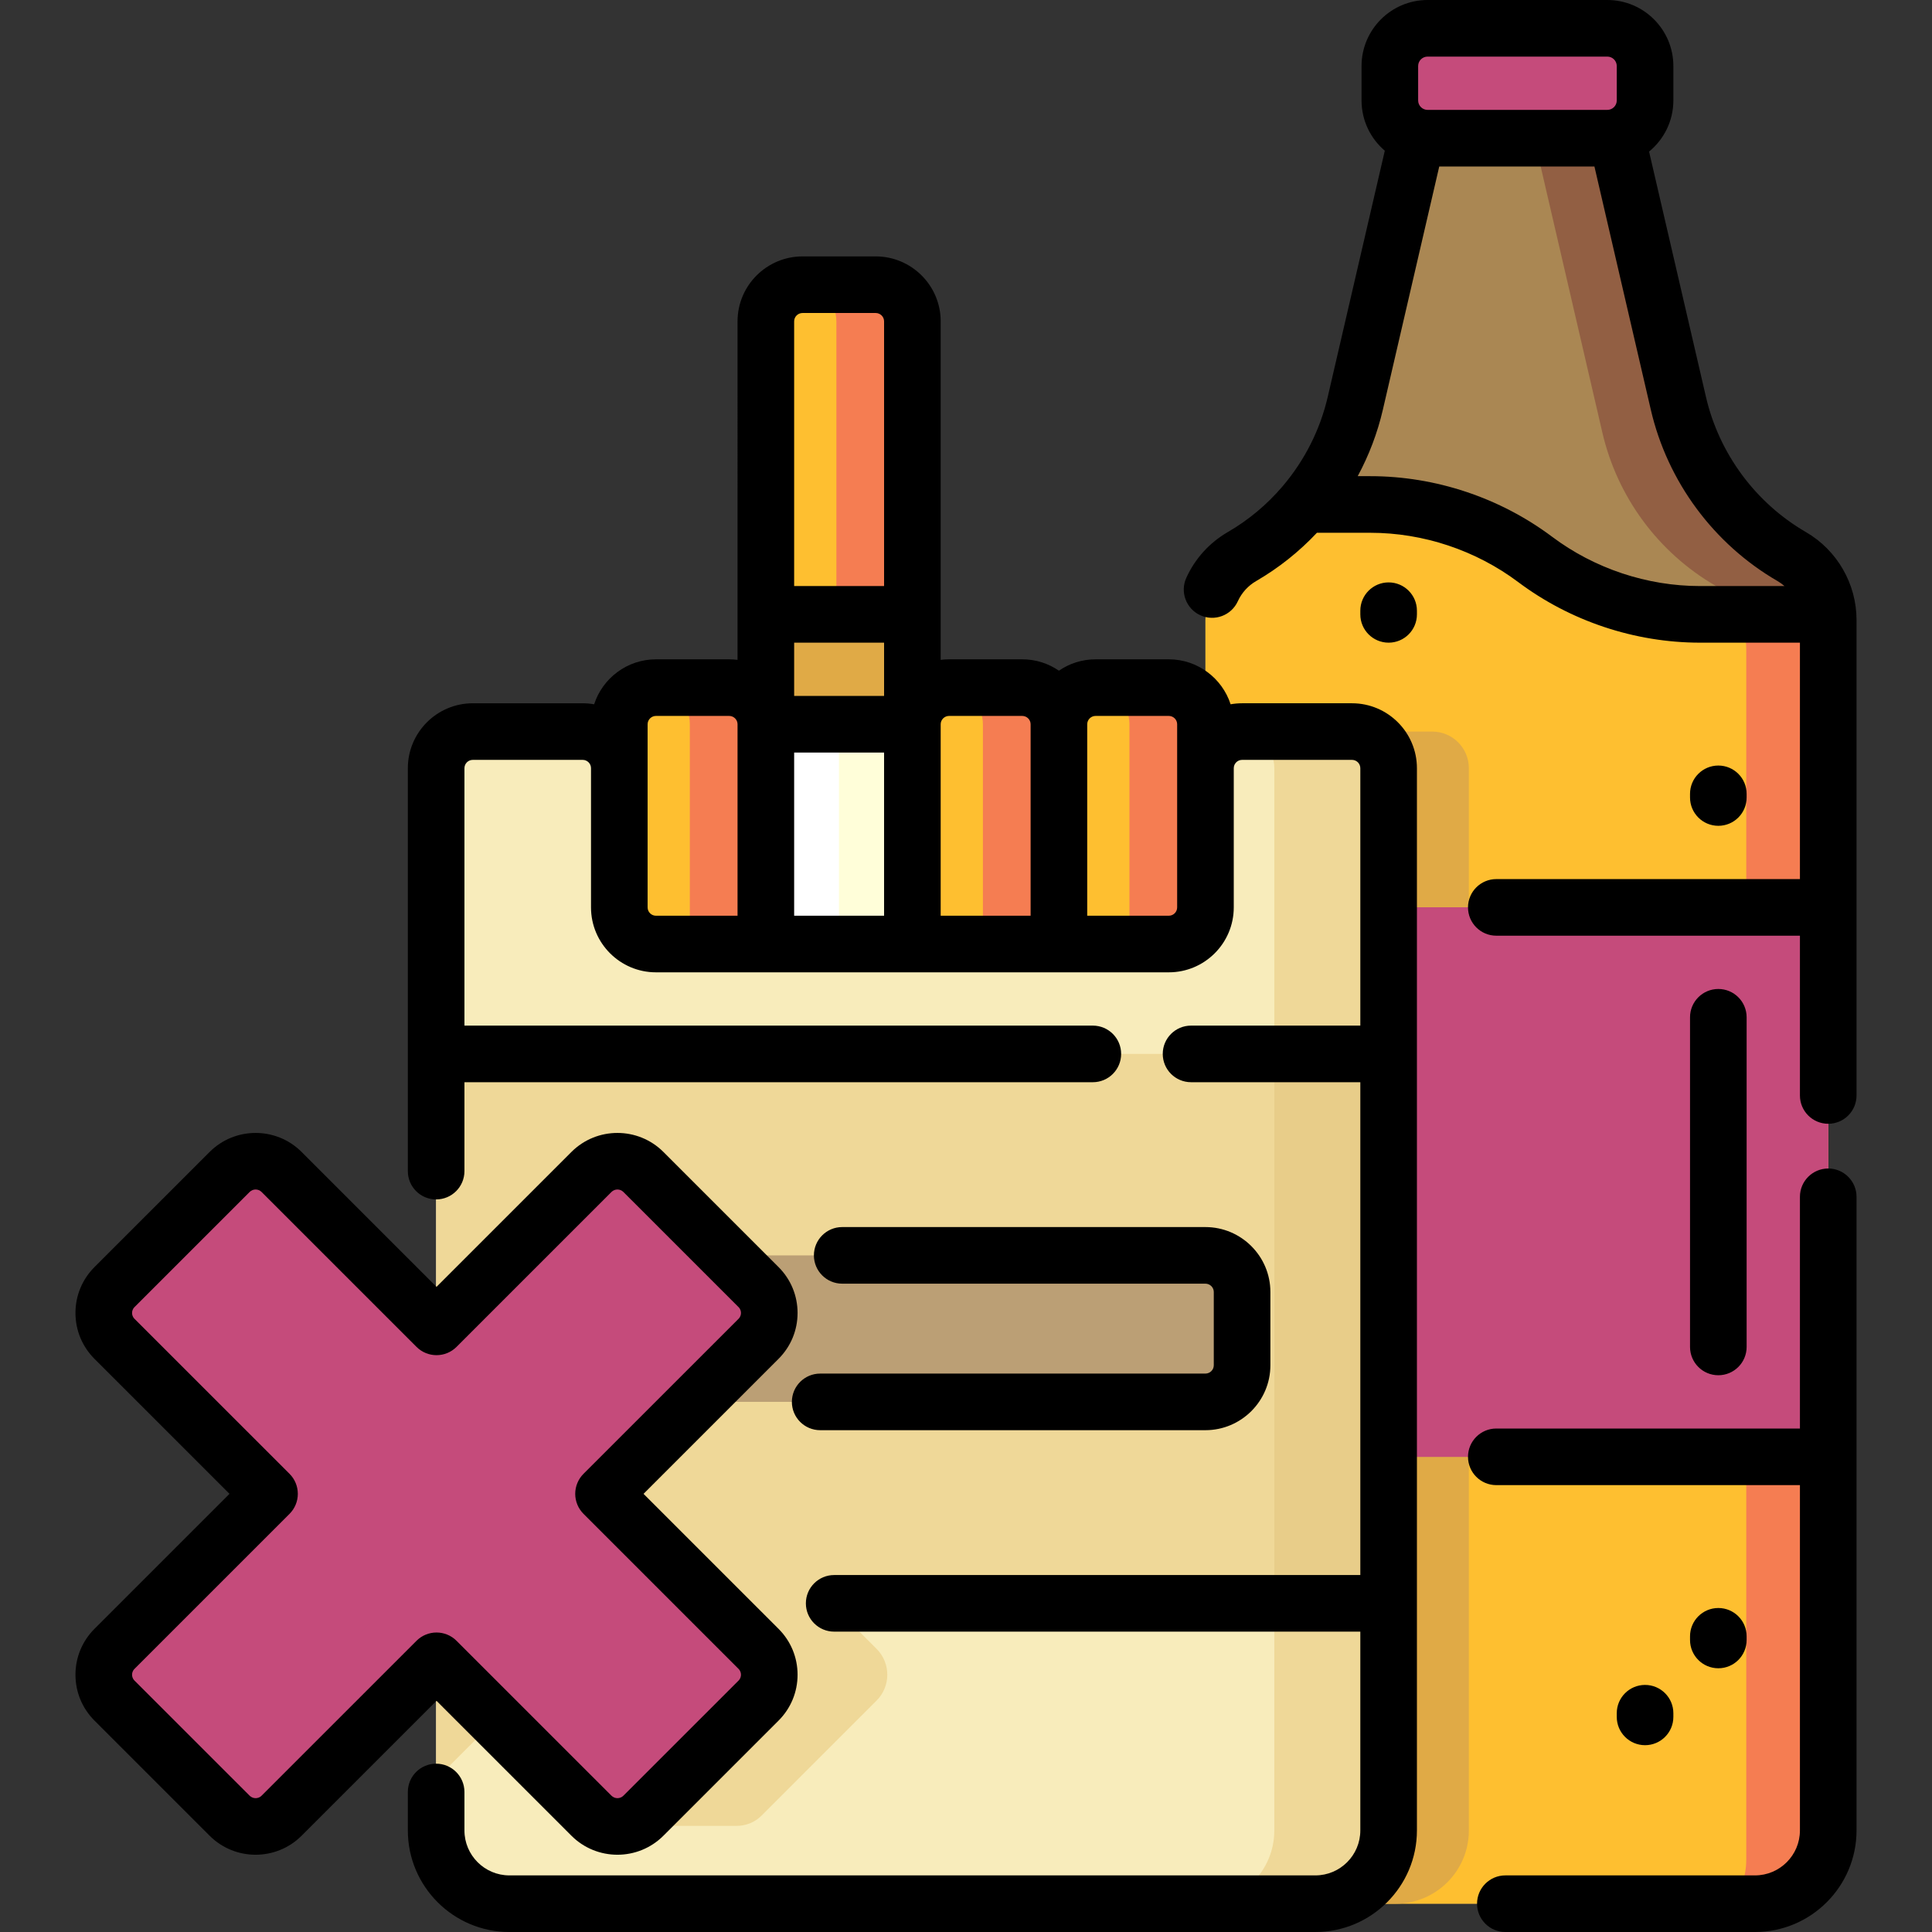 <?xml version="1.0"?>
<svg xmlns="http://www.w3.org/2000/svg" xmlns:xlink="http://www.w3.org/1999/xlink" xmlns:svgjs="http://svgjs.com/svgjs" version="1.1" width="512" height="512" x="0" y="0" viewBox="0 0 512 512" style="enable-background:new 0 0 512 512" xml:space="preserve" class=""><rect x="0" y="0" width="512" height="512" fill="#333333" stroke="none"/><g>
<path xmlns="http://www.w3.org/2000/svg" style="" d="M359.168,106.879l18.54-79.965h48.542l18.54,79.965c3.966,17.107,14.837,31.81,30.032,40.617l0,0  c5.991,3.472,9.679,9.872,9.679,16.796v320.795c0,10.722-8.693,19.414-19.417,19.414H319.457v-340.21  c0-6.924,3.688-13.323,9.679-16.796l0,0C344.331,138.688,355.202,123.986,359.168,106.879z" fill="#aa8753" data-original="#aa8753"/>
<path xmlns="http://www.w3.org/2000/svg" style="" d="M484.5,164.291v320.795c0,10.722-8.693,19.414-19.417,19.414h-4.636  c2.444-3.247,3.91-7.272,3.91-11.648V172.057c0-6.924-3.688-13.323-9.679-16.796l0,0c-15.195-8.807-26.066-23.51-30.032-40.617  l-18.54-79.965h-30.2l1.8-7.766h48.542l18.54,79.965c3.966,17.107,14.837,31.81,30.032,40.617l0,0  C480.812,150.968,484.5,157.368,484.5,164.291z" fill="#925f43" data-original="#925f43" class=""/>
<path xmlns="http://www.w3.org/2000/svg" style="" d="M406.833,148.252c12.604,9.451,27.933,14.561,43.688,14.561h33.918  c0.037,0.49,0.062,0.982,0.062,1.479v320.795c0,10.722-8.693,19.414-19.417,19.414H319.457v-340.21  c0-6.924,3.688-13.323,9.679-16.796l0,0c6.318-3.662,11.873-8.355,16.511-13.804h17.498  C378.9,133.691,394.229,138.801,406.833,148.252z" fill="#febf30" data-original="#ffbf43" class=""/>
<path xmlns="http://www.w3.org/2000/svg" style="" d="M470.805,503.068c-2.255,0.917-4.717,1.432-7.302,1.432h-4.636c2.444-3.247,3.91-7.272,3.91-11.648  V172.057c0-3.287-0.84-6.451-2.354-9.244h24.014c0.038,0.49,0.062,0.983,0.062,1.479v320.795c0,8.9-5.997,16.383-14.167,18.676  C470.49,503.53,470.657,503.306,470.805,503.068z" fill="#f57d52" data-original="#ffb154" class=""/>
<path xmlns="http://www.w3.org/2000/svg" style="" d="M389.263,203.582v281.504c0,10.722-8.693,19.414-19.417,19.414h-57.203V250.176h18.369  c5.362,0,9.709-4.346,9.709-9.707v-36.887c0-5.361,4.346-9.707,9.708-9.707h29.125C384.916,193.875,389.263,198.221,389.263,203.582  z" fill="#e0aa46" data-original="#e0aa46" class=""/>
<path xmlns="http://www.w3.org/2000/svg" style="" d="M484.5,240.469v145.605H367.999V240.469H484.5z M378.051,36.621h48.178  c5.373,0,9.728-4.346,9.728-9.707v-9.707c0-5.361-4.356-9.707-9.728-9.707h-48.178c-5.373,0-9.728,4.346-9.728,9.707v9.707  C368.323,32.275,372.679,36.621,378.051,36.621z" fill="#c54b7b" data-original="#ff7f54" class=""/>
<path xmlns="http://www.w3.org/2000/svg" style="" d="M484.5,240.469v145.605h-21.504V240.469H484.5z M361.577,386.074h27.686V240.469h-27.686V386.074z" fill="#c54b7b" data-original="#f06c4a" class=""/>
<path xmlns="http://www.w3.org/2000/svg" style="" d="M327.991,191.934v97.07H152.878v-82.513h7.995c1.795,0,3.25-1.452,3.25-3.243v-11.315  c0-5.361,4.356-9.707,9.728-9.707h19.377c5.373,0,9.728,4.346,9.728,9.707V85.156c0-5.361,4.356-9.707,9.728-9.707h19.377  c5.373,0,9.728,4.346,9.728,9.707v106.777c0-5.361,4.356-9.707,9.728-9.707h19.377c5.373,0,9.728,4.346,9.728,9.707  c0-5.361,4.356-9.707,9.728-9.707h19.377c5.373,0,9.728,4.346,9.728,9.707h8.536V191.934z" fill="#febf30" data-original="#ffbf43" class=""/>
<path xmlns="http://www.w3.org/2000/svg" style="" d="M241.79,289.004h-38.834V172.52h38.834V289.004z" fill="#ffffff" data-original="#ffffff"/>
<path xmlns="http://www.w3.org/2000/svg" style="" d="M241.79,289.004h-19.457V172.52h19.457V289.004z" fill="#fffed9" data-original="#fffed9" class=""/>
<path xmlns="http://www.w3.org/2000/svg" style="" d="M319.458,191.934v77.656h-20.143v-77.656c0-5.232-4.151-9.485-9.345-9.688  c0.128-0.005,0.254-0.019,0.383-0.019h19.377C315.102,182.227,319.458,186.572,319.458,191.934z M270.895,182.227h-19.377  c-0.129,0-0.255,0.014-0.383,0.019c5.194,0.202,9.345,4.456,9.345,9.688v77.656h20.143v-77.656  C280.624,186.572,276.268,182.227,270.895,182.227z M193.228,182.227h-19.377c-0.129,0-0.255,0.014-0.383,0.019  c5.194,0.202,9.345,4.456,9.345,9.688v77.656h20.143v-77.656C202.957,186.572,198.601,182.227,193.228,182.227z M232.062,75.449  h-19.377c-0.129,0-0.255,0.014-0.383,0.019c5.194,0.202,9.345,4.456,9.345,9.688v87.363h20.143V85.156  C241.79,79.795,237.435,75.449,232.062,75.449z" fill="#f57d52" data-original="#ffb154" class=""/>
<path xmlns="http://www.w3.org/2000/svg" style="" d="M202.957,162.813h38.834v29.121h-38.834V162.813z" fill="#e0aa46" data-original="#e0aa46" class=""/>
<path xmlns="http://www.w3.org/2000/svg" style="" d="M164.123,203.582v36.887c0,5.361,4.347,9.707,9.708,9.707h135.917c5.362,0,9.708-4.346,9.708-9.707  v-36.887c0-5.361,4.347-9.707,9.708-9.707h29.125c5.362,0,9.708,4.346,9.708,9.707v281.504c0,10.722-8.693,19.414-19.417,19.414  H134.998c-10.724,0-19.417-8.692-19.417-19.414V203.582c0-5.361,4.347-9.707,9.708-9.707h29.125  C159.777,193.875,164.123,198.221,164.123,203.582z" fill="#f8ecbb" data-original="#f8ecbb" class=""/>
<path xmlns="http://www.w3.org/2000/svg" style="" d="M367.999,203.582v281.504c0,10.722-8.693,19.414-19.417,19.414h-30.293  c10.724,0,19.417-8.692,19.417-19.414v-60.184H220.24l12.061,12.059c3.79,3.789,3.79,9.924,0,13.714l-30.511,30.507  c-0.006,0.006-0.013,0.013-0.019,0.019c-1.728,1.723-4.088,2.669-6.531,2.669h-32.665c-1.046-0.815-2.098-1.694-3.159-2.688  l-26.755-26.751l-17.078,17.075v-46.603V320.259v-40.962h222.125v-75.715c0-5.164-4.036-9.374-9.124-9.678  c0.194-0.011,0.387-0.029,0.584-0.029h29.125C363.653,193.875,367.999,198.221,367.999,203.582z" fill="#efd898" data-original="#efd898" class=""/>
<path xmlns="http://www.w3.org/2000/svg" style="" d="M337.706,424.902V279.297h30.293v145.605L337.706,424.902L337.706,424.902z" fill="#e8cd89" data-original="#e8cd89"/>
<path xmlns="http://www.w3.org/2000/svg" style="" d="M174.123,332.686h145.042c5.523,0,10,4.477,10,10v18.828c0,5.523-4.477,10-10,10H174.123  c-5.523,0-10-4.477-10-10v-18.828C164.123,337.163,168.6,332.686,174.123,332.686z" fill="#bb9f75" data-original="#bb9f75" class=""/>
<path xmlns="http://www.w3.org/2000/svg" style="" d="M74.626,310.582l41.057,41.051l41.057-41.051c3.801-3.8,9.972-3.8,13.772,0l30.511,30.507  c3.79,3.789,3.79,9.924,0,13.714l-41.085,41.079l41.085,41.079c3.79,3.789,3.79,9.924,0,13.714l-30.511,30.507  c-3.801,3.8-9.972,3.8-13.772,0l-41.057-41.051l-41.057,41.051c-3.801,3.8-9.972,3.8-13.772,0l-30.511-30.507  c-3.79-3.789-3.79-9.924,0-13.714l41.085-41.079l-41.085-41.079c-3.79-3.789-3.79-9.924,0-13.714l30.511-30.507  C64.654,306.782,70.825,306.782,74.626,310.582z" fill="#c54b7b" data-original="#ff7f54" class=""/>
<path xmlns="http://www.w3.org/2000/svg" style="" d="M159.984,395.929l-44.301,44.203l-0.001-0.001l-0.831,0.831l-41.016,40.925  c-3.821,3.074-9.43,2.841-12.978-0.702l-6.074-6.073l-0.836-0.836L194.233,334.3l6.79,6.789c3.79,3.789,3.79,9.925,0,13.714  l-41.085,41.079L159.984,395.929z" fill="#c54b7b" data-original="#f06c4a" class=""/>
<path xmlns="http://www.w3.org/2000/svg" d="M321.666,361.807v-19.414c0-1.217-1-2.207-2.229-2.207h-96.244c-4.142,0-7.5-3.357-7.5-7.5s3.358-7.5,7.5-7.5h96.244  c9.5,0,17.229,7.719,17.229,17.207v19.414c0,9.488-7.729,17.207-17.229,17.207H217.356c-4.142,0-7.5-3.357-7.5-7.5  s3.358-7.5,7.5-7.5h102.082C320.667,364.014,321.666,363.023,321.666,361.807z M115.683,450.736l-35.754,35.749  c-3.36,3.36-7.775,5.04-12.188,5.041c-4.415,0-8.829-1.681-12.189-5.041L25.04,455.979c-3.25-3.25-5.04-7.569-5.04-12.161  c0-4.593,1.79-8.911,5.04-12.16l35.78-35.776l-35.78-35.775c-3.25-3.249-5.04-7.567-5.04-12.16c0-4.592,1.79-8.911,5.039-12.16  l30.512-30.508c6.721-6.719,17.657-6.719,24.377,0l35.754,35.75l35.754-35.75c6.721-6.719,17.657-6.719,24.378,0l30.511,30.507  c3.25,3.25,5.039,7.568,5.039,12.161s-1.79,8.911-5.04,12.16l-35.78,35.775l35.781,35.776c3.25,3.249,5.039,7.567,5.039,12.16  s-1.79,8.911-5.039,12.161l-30.511,30.506c-6.722,6.722-17.658,6.72-24.378,0L115.683,450.736z M110.38,434.827  c1.464-1.464,3.383-2.196,5.303-2.196s3.838,0.732,5.303,2.196l41.057,41.051c0.873,0.873,2.293,0.873,3.167,0l30.511-30.506  c0.533-0.533,0.645-1.14,0.645-1.554s-0.112-1.02-0.645-1.553l-41.085-41.08c-1.407-1.406-2.197-3.314-2.197-5.304  s0.791-3.897,2.197-5.304l41.085-41.079c0.533-0.533,0.645-1.139,0.645-1.553s-0.112-1.021-0.646-1.554l-30.51-30.507  c-0.873-0.873-2.293-0.873-3.167,0l-41.056,41.052c-2.93,2.928-7.677,2.928-10.606,0l-41.057-41.052  c-0.873-0.873-2.293-0.873-3.167,0l-30.511,30.507c-0.533,0.533-0.645,1.14-0.645,1.554s0.112,1.02,0.646,1.553l41.084,41.079  c1.407,1.406,2.197,3.314,2.197,5.304s-0.791,3.897-2.197,5.304l-41.084,41.08c-0.534,0.533-0.646,1.139-0.646,1.553  c0,0.415,0.112,1.021,0.646,1.555l30.51,30.505c0.873,0.873,2.293,0.873,3.166,0L110.38,434.827z M462.875,211.348v-0.971  c0-4.143-3.358-7.5-7.5-7.5s-7.5,3.357-7.5,7.5v0.971c0,4.143,3.358,7.5,7.5,7.5S462.875,215.49,462.875,211.348z M375.5,203.582  v281.504c0,14.841-12.075,26.914-26.917,26.914H134.998c-14.842,0-26.917-12.073-26.917-26.914v-10.192c0-4.143,3.358-7.5,7.5-7.5  s7.5,3.357,7.5,7.5v10.192c0,6.569,5.346,11.914,11.917,11.914h213.584c6.571,0,11.917-5.345,11.917-11.914v-52.684H221.065  c-4.142,0-7.5-3.357-7.5-7.5s3.358-7.5,7.5-7.5H360.5V286.797h-44.859c-4.142,0-7.5-3.357-7.5-7.5s3.358-7.5,7.5-7.5H360.5v-68.215  c0-1.217-0.991-2.207-2.208-2.207h-29.125c-1.218,0-2.208,0.99-2.208,2.207v36.887c0,9.488-7.72,17.207-17.208,17.207H173.832  c-9.488,0-17.208-7.719-17.208-17.207v-36.887c0-1.217-0.991-2.207-2.208-2.207H125.29c-1.217,0-2.208,0.99-2.208,2.207v68.215  h166.533c4.142,0,7.5,3.357,7.5,7.5s-3.358,7.5-7.5,7.5H123.082v23.563c0,4.143-3.358,7.5-7.5,7.5s-7.5-3.357-7.5-7.5V203.582  c0-9.488,7.72-17.207,17.208-17.207h29.125c1.037,0,2.054,0.093,3.041,0.269c2.239-6.908,8.743-11.917,16.396-11.917h19.377  c0.755,0,1.499,0.049,2.229,0.144V85.156c0-9.488,7.729-17.207,17.229-17.207h19.376c9.5,0,17.229,7.719,17.229,17.207v89.714  c0.729-0.095,1.474-0.144,2.229-0.144h19.376c3.607,0,6.958,1.112,9.729,3.013c2.77-1.9,6.122-3.013,9.729-3.013h19.376  c7.653,0,14.157,5.009,16.396,11.917c0.987-0.176,2.004-0.269,3.041-0.269h29.125C367.78,186.375,375.5,194.094,375.5,203.582z   M195.457,191.934c0-1.217-1-2.207-2.229-2.207h-19.377c-1.229,0-2.228,0.99-2.228,2.207V210.7v29.769  c0,1.217,0.991,2.207,2.208,2.207h21.625v-50.742H195.457z M234.291,199.434h-23.833v43.242h23.833L234.291,199.434L234.291,199.434  z M234.291,170.313h-23.833v14.121h23.833L234.291,170.313L234.291,170.313z M234.291,85.156c0-1.217-1-2.207-2.229-2.207h-19.376  c-1.229,0-2.229,0.99-2.229,2.207v70.156h23.833L234.291,85.156L234.291,85.156z M273.124,191.934c0-1.217-1-2.207-2.229-2.207  h-19.376c-1.229,0-2.229,0.99-2.229,2.207v50.742h23.833v-50.742H273.124z M311.958,191.934c0-1.217-1-2.207-2.229-2.207h-19.376  c-1.229,0-2.229,0.99-2.229,2.207v50.742h21.625c1.218,0,2.208-0.99,2.208-2.207v-48.535H311.958z M462.875,434.609v-0.971  c0-4.143-3.358-7.5-7.5-7.5s-7.5,3.357-7.5,7.5v0.971c0,4.143,3.358,7.5,7.5,7.5S462.875,438.752,462.875,434.609z M492,164.291  v126.02c0,4.143-3.358,7.5-7.5,7.5s-7.5-3.357-7.5-7.5v-42.342h-80.464c-4.142,0-7.5-3.357-7.5-7.5s3.358-7.5,7.5-7.5H477v-62.656  h-26.479c-17.263,0-34.376-5.704-48.187-16.061c-11.232-8.422-25.149-13.061-39.188-13.061h-14.149  c-4.683,4.986-10.097,9.314-16.099,12.793c-2.148,1.245-3.831,3.1-4.864,5.36c-1.721,3.767-6.169,5.427-9.938,3.704  c-3.768-1.721-5.426-6.171-3.705-9.938c2.332-5.104,6.13-9.289,10.984-12.104c5.51-3.193,10.391-7.294,14.467-12.063  c0.059-0.072,0.12-0.144,0.181-0.214c5.707-6.744,9.814-14.812,11.839-23.545l15.126-65.241c-3.77-3.212-6.165-7.993-6.165-13.322  V17.5c0-9.649,7.851-17.5,17.5-17.5h47.635c9.649,0,17.5,7.851,17.5,17.5v9.121c0,5.456-2.51,10.337-6.436,13.549l15.074,65.015  c3.484,15.028,13.139,28.085,26.486,35.821C486.859,145.804,492,154.727,492,164.291z M375.823,26.621c0,1.379,1.122,2.5,2.5,2.5  h47.635c1.378,0,2.5-1.121,2.5-2.5V17.5c0-1.379-1.122-2.5-2.5-2.5h-47.635c-1.378,0-2.5,1.121-2.5,2.5V26.621z M472.914,155.313  c-0.568-0.497-1.188-0.943-1.854-1.329c-16.921-9.807-29.159-26.358-33.577-45.41L422.54,44.121h-41.123l-14.943,64.452  c-1.434,6.185-3.692,12.105-6.667,17.618h3.338c17.263,0,34.376,5.703,48.188,16.061c11.231,8.422,25.149,13.061,39.188,13.061  H472.914z M462.875,356.953V269.59c0-4.143-3.358-7.5-7.5-7.5s-7.5,3.357-7.5,7.5v87.363c0,4.143,3.358,7.5,7.5,7.5  S462.875,361.096,462.875,356.953z M368,154.342c-4.142,0-7.5,3.357-7.5,7.5v0.971c0,4.143,3.358,7.5,7.5,7.5s7.5-3.357,7.5-7.5  v-0.971C375.5,157.699,372.142,154.342,368,154.342z M443.458,454.994v-0.971c0-4.143-3.358-7.5-7.5-7.5s-7.5,3.357-7.5,7.5v0.971  c0,4.143,3.358,7.5,7.5,7.5S443.458,459.137,443.458,454.994z M484.5,309.666c-4.142,0-7.5,3.357-7.5,7.5v61.408h-80.464  c-4.142,0-7.5,3.357-7.5,7.5s3.358,7.5,7.5,7.5H477v91.512c0,6.569-5.346,11.914-11.917,11.914h-66.149c-4.142,0-7.5,3.357-7.5,7.5  s3.358,7.5,7.5,7.5h66.149C479.925,512,492,499.927,492,485.086v-167.92C492,313.023,488.642,309.666,484.5,309.666z" fill="#000000" data-original="#000000" class=""/>
<g xmlns="http://www.w3.org/2000/svg">
</g>
<g xmlns="http://www.w3.org/2000/svg">
</g>
<g xmlns="http://www.w3.org/2000/svg">
</g>
<g xmlns="http://www.w3.org/2000/svg">
</g>
<g xmlns="http://www.w3.org/2000/svg">
</g>
<g xmlns="http://www.w3.org/2000/svg">
</g>
<g xmlns="http://www.w3.org/2000/svg">
</g>
<g xmlns="http://www.w3.org/2000/svg">
</g>
<g xmlns="http://www.w3.org/2000/svg">
</g>
<g xmlns="http://www.w3.org/2000/svg">
</g>
<g xmlns="http://www.w3.org/2000/svg">
</g>
<g xmlns="http://www.w3.org/2000/svg">
</g>
<g xmlns="http://www.w3.org/2000/svg">
</g>
<g xmlns="http://www.w3.org/2000/svg">
</g>
<g xmlns="http://www.w3.org/2000/svg">
</g>
</g></svg>
